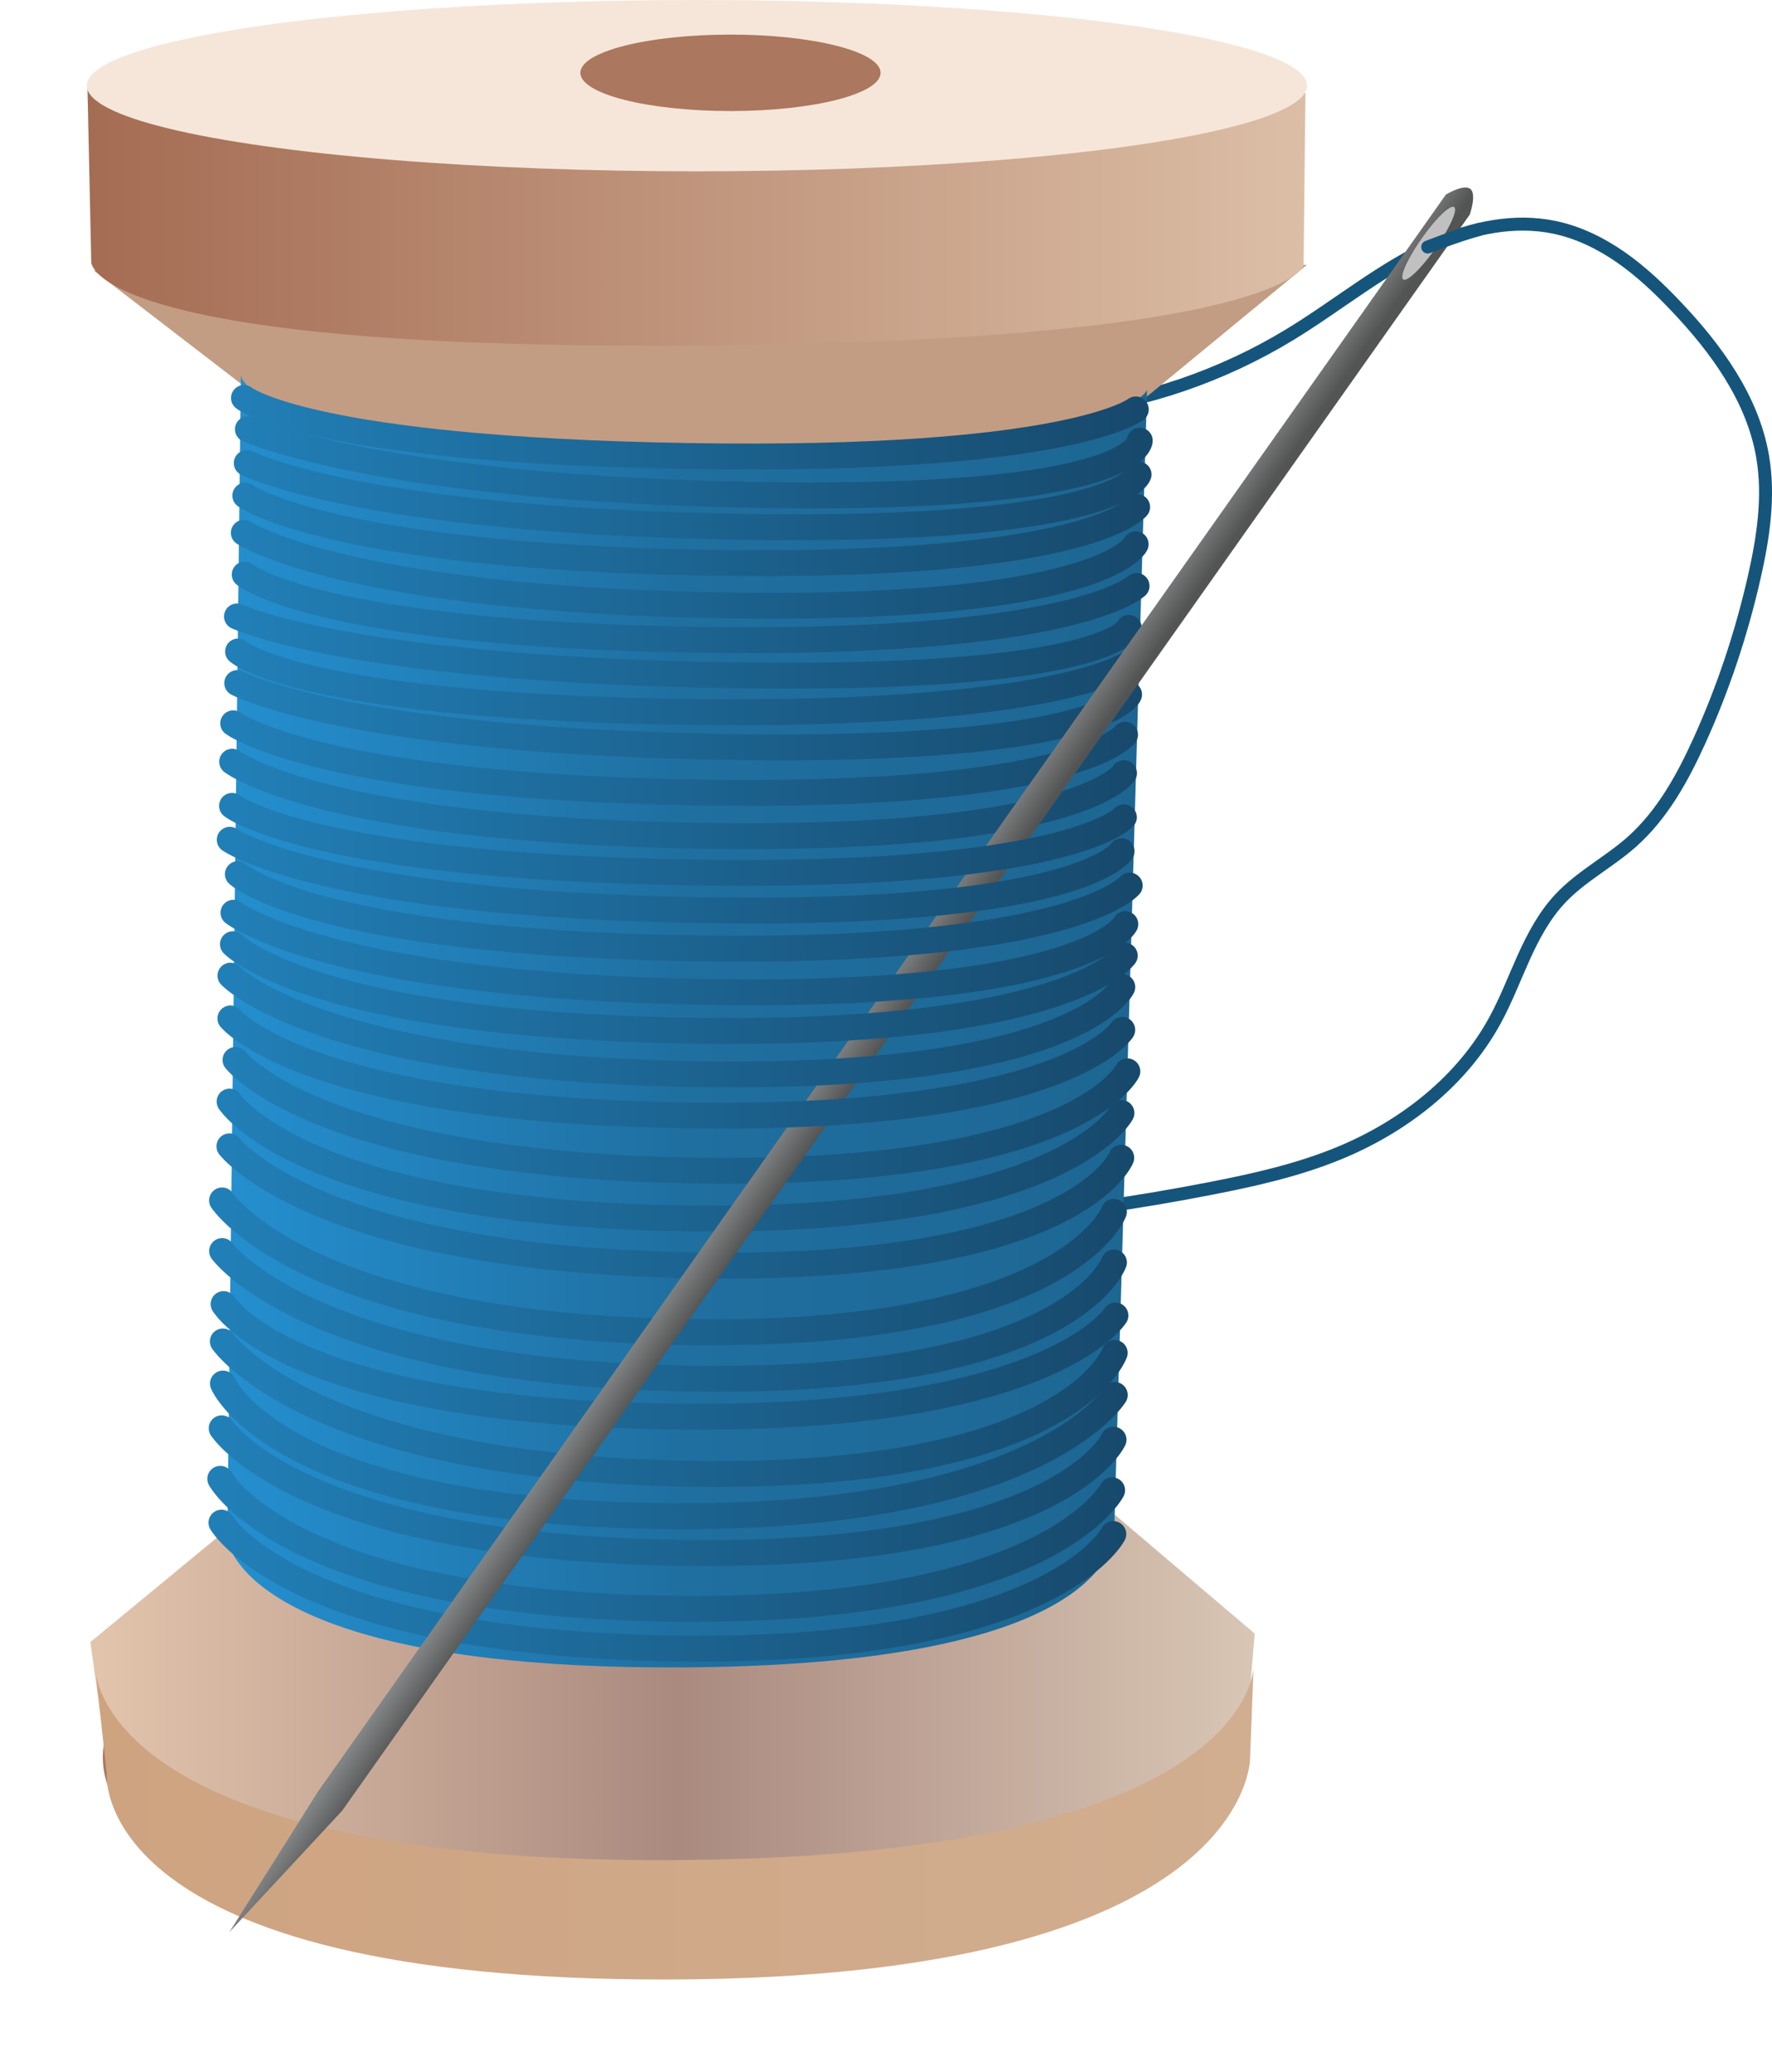 <?xml version="1.0" encoding="UTF-8" standalone="no"?>
<!-- Created with Inkscape (http://www.inkscape.org/) -->

<svg
   width="217.067"
   height="253.747"
   viewBox="0 0 108.533 126.873"
   version="1.1"
   id="svg1"
   xml:space="preserve"
   inkscape:version="1.3.2 (091e20ef0f, 2023-11-25)"
   sodipodi:docname="logo.svg"
   xmlns:inkscape="http://www.inkscape.org/namespaces/inkscape"
   xmlns:sodipodi="http://sodipodi.sourceforge.net/DTD/sodipodi-0.dtd"
   xmlns:xlink="http://www.w3.org/1999/xlink"
   xmlns="http://www.w3.org/2000/svg"
   xmlns:svg="http://www.w3.org/2000/svg"><sodipodi:namedview
     id="namedview1"
     pagecolor="#ffffff"
     bordercolor="#000000"
     borderopacity="0.25"
     inkscape:showpageshadow="2"
     inkscape:pageopacity="0.0"
     inkscape:pagecheckerboard="true"
     inkscape:deskcolor="#d1d1d1"
     inkscape:document-units="px"
     inkscape:zoom="0.5"
     inkscape:cx="133"
     inkscape:cy="263"
     inkscape:window-width="1920"
     inkscape:window-height="1011"
     inkscape:window-x="0"
     inkscape:window-y="0"
     inkscape:window-maximized="1"
     inkscape:current-layer="layer1"
     showborder="false" /><defs
     id="defs1"><linearGradient
       id="linearGradient82"><stop
         style="stop-color:#217fb7;stop-opacity:1;"
         offset="0"
         id="stop81" /><stop
         style="stop-color:#17496c;stop-opacity:1;"
         offset="1"
         id="stop82" /></linearGradient><linearGradient
       id="linearGradient75"><stop
         style="stop-color:#000000;stop-opacity:1;"
         offset="0"
         id="stop79" /><stop
         style="stop-color:#000000;stop-opacity:0;"
         offset="1"
         id="stop80" /></linearGradient><linearGradient
       id="linearGradient75-1"><stop
         style="stop-color:#000000;stop-opacity:1;"
         offset="0"
         id="stop75" /><stop
         style="stop-color:#000000;stop-opacity:0;"
         offset="1"
         id="stop76" /></linearGradient><inkscape:path-effect
       effect="spiro"
       id="path-effect16"
       is_visible="true"
       lpeversion="1" /><linearGradient
       id="linearGradient14"
       inkscape:collect="always"><stop
         style="stop-color:#248fcf;stop-opacity:1;"
         offset="0"
         id="stop14" /><stop
         style="stop-color:#1f6fa0;stop-opacity:1;"
         offset="0.5"
         id="stop16" /><stop
         style="stop-color:#1d6692;stop-opacity:1;"
         offset="1"
         id="stop15" /></linearGradient><linearGradient
       id="linearGradient11"
       inkscape:collect="always"><stop
         style="stop-color:#818485;stop-opacity:1;"
         offset="0"
         id="stop11" /><stop
         style="stop-color:#535454;stop-opacity:1;"
         offset="1"
         id="stop12" /></linearGradient><linearGradient
       id="linearGradient8"
       inkscape:collect="always"><stop
         style="stop-color:#cea380;stop-opacity:1;"
         offset="0"
         id="stop9" /><stop
         style="stop-color:#d1ae90;stop-opacity:1;"
         offset="1"
         id="stop10" /></linearGradient><linearGradient
       id="linearGradient6"
       inkscape:collect="always"><stop
         style="stop-color:#e2c4ac;stop-opacity:1;"
         offset="0"
         id="stop6" /><stop
         style="stop-color:#aa8a7f;stop-opacity:1;"
         offset="0.5"
         id="stop8" /><stop
         style="stop-color:#d9c6b5;stop-opacity:1;"
         offset="1"
         id="stop7" /></linearGradient><linearGradient
       id="linearGradient2"
       inkscape:collect="always"><stop
         style="stop-color:#a46c53;stop-opacity:1;"
         offset="0"
         id="stop2" /><stop
         style="stop-color:#dcbea6;stop-opacity:1;"
         offset="1"
         id="stop3" /></linearGradient><linearGradient
       inkscape:collect="always"
       xlink:href="#linearGradient2"
       id="linearGradient3"
       x1="45.709"
       y1="50.597"
       x2="120.437"
       y2="50.597"
       gradientUnits="userSpaceOnUse"
       gradientTransform="translate(-0.21,0.07)" /><linearGradient
       inkscape:collect="always"
       xlink:href="#linearGradient6"
       id="linearGradient7"
       x1="46.899"
       y1="121.656"
       x2="117.821"
       y2="121.656"
       gradientUnits="userSpaceOnUse"
       gradientTransform="translate(-0.744,20.477)" /><linearGradient
       inkscape:collect="always"
       xlink:href="#linearGradient8"
       id="linearGradient10"
       x1="45.704"
       y1="158.589"
       x2="116.649"
       y2="158.589"
       gradientUnits="userSpaceOnUse"
       gradientTransform="translate(0.281,-9.373)" /><linearGradient
       inkscape:collect="always"
       xlink:href="#linearGradient11"
       id="linearGradient12"
       x1="83.116"
       y1="113.751"
       x2="84.862"
       y2="114.963"
       gradientUnits="userSpaceOnUse" /><linearGradient
       inkscape:collect="always"
       xlink:href="#linearGradient14"
       id="linearGradient15"
       x1="54.07"
       y1="100.126"
       x2="110.404"
       y2="100.126"
       gradientUnits="userSpaceOnUse" /><linearGradient
       inkscape:collect="always"
       xlink:href="#linearGradient82"
       id="linearGradient76"
       x1="54.368"
       y1="75.382"
       x2="109.955"
       y2="75.382"
       gradientUnits="userSpaceOnUse" /><linearGradient
       inkscape:collect="always"
       xlink:href="#linearGradient82"
       id="linearGradient77"
       x1="54.22"
       y1="96.423"
       x2="109.34"
       y2="96.423"
       gradientUnits="userSpaceOnUse" /><linearGradient
       inkscape:collect="always"
       xlink:href="#linearGradient82"
       id="linearGradient78"
       x1="53.639"
       y1="120.516"
       x2="109.196"
       y2="120.516"
       gradientUnits="userSpaceOnUse" /><linearGradient
       inkscape:collect="always"
       xlink:href="#linearGradient82"
       id="linearGradient83"
       gradientUnits="userSpaceOnUse"
       x1="53.639"
       y1="120.516"
       x2="109.196"
       y2="120.516" /><linearGradient
       inkscape:collect="always"
       xlink:href="#linearGradient82"
       id="linearGradient84"
       gradientUnits="userSpaceOnUse"
       x1="53.639"
       y1="120.516"
       x2="109.196"
       y2="120.516" /><linearGradient
       inkscape:collect="always"
       xlink:href="#linearGradient82"
       id="linearGradient85"
       gradientUnits="userSpaceOnUse"
       x1="53.639"
       y1="120.516"
       x2="109.196"
       y2="120.516" /><linearGradient
       inkscape:collect="always"
       xlink:href="#linearGradient82"
       id="linearGradient86"
       gradientUnits="userSpaceOnUse"
       x1="53.639"
       y1="120.516"
       x2="109.196"
       y2="120.516" /><linearGradient
       inkscape:collect="always"
       xlink:href="#linearGradient82"
       id="linearGradient87"
       gradientUnits="userSpaceOnUse"
       x1="53.639"
       y1="120.516"
       x2="109.196"
       y2="120.516" /><linearGradient
       inkscape:collect="always"
       xlink:href="#linearGradient82"
       id="linearGradient88"
       gradientUnits="userSpaceOnUse"
       x1="53.639"
       y1="120.516"
       x2="109.196"
       y2="120.516" /><linearGradient
       inkscape:collect="always"
       xlink:href="#linearGradient82"
       id="linearGradient89"
       gradientUnits="userSpaceOnUse"
       x1="53.639"
       y1="120.516"
       x2="109.196"
       y2="120.516" /><linearGradient
       inkscape:collect="always"
       xlink:href="#linearGradient82"
       id="linearGradient90"
       gradientUnits="userSpaceOnUse"
       x1="53.639"
       y1="120.516"
       x2="109.196"
       y2="120.516" /><linearGradient
       inkscape:collect="always"
       xlink:href="#linearGradient82"
       id="linearGradient91"
       gradientUnits="userSpaceOnUse"
       x1="53.639"
       y1="120.516"
       x2="109.196"
       y2="120.516" /><linearGradient
       inkscape:collect="always"
       xlink:href="#linearGradient82"
       id="linearGradient92"
       gradientUnits="userSpaceOnUse"
       x1="53.639"
       y1="120.516"
       x2="109.196"
       y2="120.516" /><linearGradient
       inkscape:collect="always"
       xlink:href="#linearGradient82"
       id="linearGradient93"
       gradientUnits="userSpaceOnUse"
       x1="53.639"
       y1="120.516"
       x2="109.196"
       y2="120.516" /><linearGradient
       inkscape:collect="always"
       xlink:href="#linearGradient82"
       id="linearGradient94"
       gradientUnits="userSpaceOnUse"
       x1="54.368"
       y1="75.382"
       x2="109.955"
       y2="75.382" /><linearGradient
       inkscape:collect="always"
       xlink:href="#linearGradient82"
       id="linearGradient95"
       gradientUnits="userSpaceOnUse"
       x1="54.368"
       y1="75.382"
       x2="109.955"
       y2="75.382" /><linearGradient
       inkscape:collect="always"
       xlink:href="#linearGradient82"
       id="linearGradient96"
       gradientUnits="userSpaceOnUse"
       x1="54.368"
       y1="75.382"
       x2="109.955"
       y2="75.382" /><linearGradient
       inkscape:collect="always"
       xlink:href="#linearGradient82"
       id="linearGradient97"
       gradientUnits="userSpaceOnUse"
       x1="54.368"
       y1="75.382"
       x2="109.955"
       y2="75.382" /><linearGradient
       inkscape:collect="always"
       xlink:href="#linearGradient82"
       id="linearGradient98"
       gradientUnits="userSpaceOnUse"
       x1="54.368"
       y1="75.382"
       x2="109.955"
       y2="75.382" /><linearGradient
       inkscape:collect="always"
       xlink:href="#linearGradient82"
       id="linearGradient99"
       gradientUnits="userSpaceOnUse"
       x1="54.368"
       y1="75.382"
       x2="109.955"
       y2="75.382" /><linearGradient
       inkscape:collect="always"
       xlink:href="#linearGradient82"
       id="linearGradient100"
       gradientUnits="userSpaceOnUse"
       x1="54.368"
       y1="75.382"
       x2="109.955"
       y2="75.382" /><linearGradient
       inkscape:collect="always"
       xlink:href="#linearGradient82"
       id="linearGradient101"
       gradientUnits="userSpaceOnUse"
       x1="54.368"
       y1="75.382"
       x2="109.955"
       y2="75.382" /><linearGradient
       inkscape:collect="always"
       xlink:href="#linearGradient82"
       id="linearGradient102"
       gradientUnits="userSpaceOnUse"
       x1="54.368"
       y1="75.382"
       x2="109.955"
       y2="75.382" /><linearGradient
       inkscape:collect="always"
       xlink:href="#linearGradient82"
       id="linearGradient103"
       gradientUnits="userSpaceOnUse"
       x1="54.368"
       y1="75.382"
       x2="109.955"
       y2="75.382" /><linearGradient
       inkscape:collect="always"
       xlink:href="#linearGradient82"
       id="linearGradient104"
       gradientUnits="userSpaceOnUse"
       x1="54.368"
       y1="75.382"
       x2="109.955"
       y2="75.382" /><linearGradient
       inkscape:collect="always"
       xlink:href="#linearGradient82"
       id="linearGradient105"
       gradientUnits="userSpaceOnUse"
       x1="54.22"
       y1="96.423"
       x2="109.34"
       y2="96.423" /><linearGradient
       inkscape:collect="always"
       xlink:href="#linearGradient82"
       id="linearGradient106"
       gradientUnits="userSpaceOnUse"
       x1="54.22"
       y1="96.423"
       x2="109.34"
       y2="96.423" /><linearGradient
       inkscape:collect="always"
       xlink:href="#linearGradient82"
       id="linearGradient107"
       gradientUnits="userSpaceOnUse"
       x1="54.22"
       y1="96.423"
       x2="109.34"
       y2="96.423" /><linearGradient
       inkscape:collect="always"
       xlink:href="#linearGradient82"
       id="linearGradient108"
       gradientUnits="userSpaceOnUse"
       x1="54.22"
       y1="96.423"
       x2="109.34"
       y2="96.423" /><linearGradient
       inkscape:collect="always"
       xlink:href="#linearGradient82"
       id="linearGradient109"
       gradientUnits="userSpaceOnUse"
       x1="54.22"
       y1="96.423"
       x2="109.34"
       y2="96.423" /><linearGradient
       inkscape:collect="always"
       xlink:href="#linearGradient82"
       id="linearGradient110"
       gradientUnits="userSpaceOnUse"
       x1="54.22"
       y1="96.423"
       x2="109.34"
       y2="96.423" /><linearGradient
       inkscape:collect="always"
       xlink:href="#linearGradient82"
       id="linearGradient111"
       gradientUnits="userSpaceOnUse"
       x1="54.22"
       y1="96.423"
       x2="109.34"
       y2="96.423" /><filter
       style="color-interpolation-filters:sRGB"
       inkscape:label="Drop Shadow"
       id="filter134"
       x="-0.09"
       y="-0.231"
       width="1.179"
       height="1.461"><feFlood
         result="flood"
         in="SourceGraphic"
         flood-opacity="1"
         flood-color="rgb(0,0,0)"
         id="feFlood133" /><feGaussianBlur
         result="blur"
         in="SourceGraphic"
         stdDeviation="2.641"
         id="feGaussianBlur133" /><feOffset
         result="offset"
         in="blur"
         dx="0"
         dy="0"
         id="feOffset133" /><feComposite
         result="comp1"
         operator="in"
         in="flood"
         in2="offset"
         id="feComposite133" /><feComposite
         result="comp2"
         operator="over"
         in="SourceGraphic"
         in2="comp1"
         id="feComposite134" /></filter></defs><g
     inkscape:label="Layer 1"
     inkscape:groupmode="layer"
     id="layer1"
     transform="translate(-40.148,-37.602)"><ellipse
       style="fill:#ab775e;fill-opacity:1;stroke:none;stroke-width:2.289;stroke-linecap:round;stroke-dasharray:none;stroke-opacity:1;filter:url(#filter134)"
       id="path113"
       cx="81.824"
       cy="146.003"
       rx="35.337"
       ry="13.738"
       inkscape:label="shadow"
       transform="matrix(0.992,0,0,0.96,0.33,5.031)" /><path
       style="fill:none;fill-opacity:1;stroke:#16557b;stroke-width:0.794;stroke-dasharray:none;stroke-opacity:1"
       d="m 105.441,62.767 c 4.842,-0.543 9.562,-2.155 13.724,-4.689 2.981,-1.815 5.693,-4.101 8.884,-5.516 2.283,-1.013 4.852,-1.553 7.298,-1.044 1.476,0.307 2.857,0.985 4.093,1.848 1.236,0.863 2.334,1.908 3.372,3.001 2.468,2.601 4.685,5.648 5.294,9.181 0.423,2.459 0.036,4.984 -0.518,7.417 -0.784,3.438 -1.904,6.801 -3.363,10.012 -1.033,2.274 -2.273,4.519 -4.142,6.175 -1.392,1.233 -3.095,2.103 -4.369,3.459 -0.971,1.033 -1.65,2.305 -2.235,3.597 -0.585,1.292 -1.088,2.624 -1.768,3.869 -2.049,3.754 -5.632,6.525 -9.59,8.144 -2.471,1.011 -5.091,1.605 -7.711,2.118 -2.308,0.452 -4.627,0.844 -6.955,1.176"
       id="path16"
       sodipodi:nodetypes="caaaaaaaaaaaac"
       inkscape:original-d="m 105.44055,62.767155 c 2.73286,-2.002285 9.35506,-2.618972 13.72381,-4.688659 3.14992,-1.492269 5.60796,-4.324243 8.88352,-5.515715 2.30934,-0.840011 4.89806,-1.573048 7.2978,-1.044018 2.89758,0.638778 5.42321,2.695821 7.46491,4.848833 2.43087,2.563399 4.49977,5.73908 5.29358,9.181464 0.55686,2.414845 -0.0332,4.986255 -0.51796,7.416591 -0.68869,3.452436 -1.80808,6.85317 -3.36297,10.011639 -1.09464,2.223559 -2.45979,4.354545 -4.14196,6.174643 -1.26071,1.364077 -3.17728,2.0339 -4.36914,3.458519 -1.812,2.165846 -2.2285,5.269499 -4.00295,7.466218 -2.63528,3.26241 -5.88209,6.18465 -9.59019,8.14374 -2.35674,1.24513 -5.10819,1.54229 -7.71069,2.11813 -2.29585,0.50799 -4.59079,1.17978 -6.9555,1.17553"
       inkscape:path-effect="#path-effect16"
       inkscape:label="thread" /><path
       style="fill:#c29d83;fill-opacity:1;stroke-width:0.265"
       d="M 45.881,54.156 84.083,83.534 120.195,53.819 Z"
       id="path3"
       sodipodi:nodetypes="cccc"
       inkscape:label="top conic" /><path
       style="fill:url(#linearGradient3);stroke-width:0.265"
       d="m 120.106,43.291 -0.116,10.568 c 0,0 -1.272,4.694 -38.109,4.9 C 45.653,58.962 45.738,53.658 45.738,53.658 L 45.499,42.7 Z"
       id="path2"
       sodipodi:nodetypes="ccsccc"
       inkscape:label="top" /><ellipse
       style="fill:#f6e6d9;fill-opacity:1;stroke-width:0.254"
       id="path1"
       cx="82.835"
       cy="42.847"
       rx="37.37"
       ry="5.245"
       inkscape:label="top" /><path
       style="display:inline;fill:url(#linearGradient7);stroke-width:0.265"
       d="m 82.182,108.053 -36.498,30.079 0.735,5.296 c 0,0 8.44,11.338 35.358,11.019 26.918,-0.319 34.747,-11.03 34.747,-11.03 l 0.47,-5.804 z"
       id="path5"
       sodipodi:nodetypes="ccczccc"
       inkscape:label="bottom conic" /><path
       style="display:inline;fill:url(#linearGradient10);stroke-width:0.265"
       d="m 45.986,139.755 c 0,0 -0.012,11.924 35.481,11.727 35.493,-0.198 35.463,-11.841 35.463,-11.841 l -0.217,5.627 c 0,0 0.061,13.423 -35.522,13.524 -35.583,0.101 -34.505,-12.573 -34.505,-12.573 z"
       id="path4"
       sodipodi:nodetypes="czcczcc"
       inkscape:label="bottom" /><path
       style="display:inline;fill:url(#linearGradient15);fill-opacity:1;stroke-width:0.265"
       d="m 54.901,60.567 c 0,0 0.056,4.381 27.403,4.401 27.347,0.021 28.099,-3.506 28.099,-3.506 l -2.003,69.581 c 0,0 1.296,8.419 -26.106,8.638 -27.403,0.219 -28.224,-7.848 -28.224,-7.848 z"
       id="path10"
       sodipodi:nodetypes="czcczcc"
       inkscape:label="body" /><g
       id="g54"
       style="fill:none;fill-opacity:1;stroke:url(#linearGradient78);stroke-width:1.587;stroke-dasharray:none"
       inkscape:label="lower threads"><path
         style="fill:none;fill-opacity:1;stroke:url(#linearGradient83);stroke-width:1.587;stroke-linecap:round;stroke-dasharray:none;stroke-opacity:1"
         d="m 54.573,102.495 c 0,0 4.843,6.388 28.177,6.771 23.334,0.383 26.446,-6.072 26.446,-6.072"
         id="path40"
         sodipodi:nodetypes="czc" /><path
         style="fill:none;fill-opacity:1;stroke:url(#linearGradient84);stroke-width:1.587;stroke-linecap:round;stroke-dasharray:none;stroke-opacity:1"
         d="m 54.211,105.044 c 0,0 4.378,6.765 27.713,7.148 23.334,0.383 26.911,-6.448 26.911,-6.448"
         id="path41"
         sodipodi:nodetypes="czc" /><path
         style="fill:none;fill-opacity:1;stroke:url(#linearGradient85);stroke-width:1.587;stroke-linecap:round;stroke-dasharray:none;stroke-opacity:1"
         d="m 54.199,107.785 c 0,0 5.229,6.906 28.564,7.289 23.334,0.383 26.059,-6.589 26.059,-6.589"
         id="path42"
         sodipodi:nodetypes="czc" /><path
         style="fill:none;fill-opacity:1;stroke:url(#linearGradient86);stroke-width:1.587;stroke-linecap:round;stroke-dasharray:none;stroke-opacity:1"
         d="m 53.75,111.096 c 0,0 5.061,7.677 28.396,8.06 23.334,0.383 26.227,-7.361 26.227,-7.361"
         id="path43"
         sodipodi:nodetypes="czc" /><path
         style="fill:none;fill-opacity:1;stroke:url(#linearGradient87);stroke-width:1.587;stroke-linecap:round;stroke-dasharray:none;stroke-opacity:1"
         d="m 53.751,114.195 c 0,0 5.354,7.425 28.688,7.808 23.334,0.383 25.935,-7.109 25.935,-7.109"
         id="path44"
         sodipodi:nodetypes="czc" /><path
         style="fill:none;fill-opacity:1;stroke:url(#linearGradient88);stroke-width:1.587;stroke-linecap:round;stroke-dasharray:none;stroke-opacity:1"
         d="m 53.843,117.441 c 0,0 3.846,6.499 27.18,6.882 23.334,0.383 27.443,-6.182 27.443,-6.182"
         id="path45"
         sodipodi:nodetypes="czc" /><path
         style="fill:none;fill-opacity:1;stroke:url(#linearGradient89);stroke-width:1.587;stroke-linecap:round;stroke-dasharray:none;stroke-opacity:1"
         d="m 53.798,119.73 c 0,0 5.277,7.718 28.611,8.101 23.334,0.383 26.012,-7.401 26.012,-7.401"
         id="path46"
         sodipodi:nodetypes="czc" /><path
         style="fill:none;fill-opacity:1;stroke:url(#linearGradient90);stroke-width:1.587;stroke-linecap:round;stroke-dasharray:none;stroke-opacity:1"
         d="m 53.803,122.307 c 0,0 3.2,7.728 26.535,8.111 23.334,0.383 28.088,-7.411 28.088,-7.411"
         id="path47"
         sodipodi:nodetypes="czc" /><path
         style="fill:none;fill-opacity:1;stroke:url(#linearGradient91);stroke-width:1.587;stroke-linecap:round;stroke-dasharray:none;stroke-opacity:1"
         d="m 53.727,125.046 c 0,0 4.65,7.241 27.984,7.624 23.334,0.383 26.639,-6.924 26.639,-6.924"
         id="path48"
         sodipodi:nodetypes="czc" /><path
         style="fill:none;fill-opacity:1;stroke:url(#linearGradient92);stroke-width:1.587;stroke-linecap:round;stroke-dasharray:none;stroke-opacity:1"
         d="m 53.639,128.14 c 0,0 4.053,7.566 27.388,7.949 23.334,0.383 27.236,-7.249 27.236,-7.249"
         id="path49"
         sodipodi:nodetypes="czc" /><path
         style="fill:none;fill-opacity:1;stroke:url(#linearGradient93);stroke-width:1.587;stroke-linecap:round;stroke-dasharray:none;stroke-opacity:1"
         d="m 53.712,130.822 c 0,0 4.209,7.317 27.544,7.7 23.334,0.383 27.08,-7 27.08,-7"
         id="path50"
         sodipodi:nodetypes="czc" /></g><g
       id="g52"
       style="fill:none;fill-opacity:1;stroke:url(#linearGradient76);stroke-width:1.587;stroke-dasharray:none"
       inkscape:label="upper threads"><path
         style="fill:none;fill-opacity:1;stroke:url(#linearGradient94);stroke-width:1.587;stroke-linecap:round;stroke-dasharray:none;stroke-opacity:1"
         d="m 55.091,61.968 c 0,0 3.887,3.17 27.222,3.553 23.334,0.383 27.401,-2.853 27.401,-2.853"
         id="path22"
         sodipodi:nodetypes="czc" /><path
         style="fill:none;fill-opacity:1;stroke:url(#linearGradient95);stroke-width:1.587;stroke-linecap:round;stroke-dasharray:none;stroke-opacity:1"
         d="m 55.332,63.881 c 0,0 7.976,3.641 31.311,4.024 23.334,0.383 23.313,-3.324 23.313,-3.324"
         id="path23"
         sodipodi:nodetypes="czc" /><path
         style="fill:none;fill-opacity:1;stroke:url(#linearGradient96);stroke-width:1.587;stroke-linecap:round;stroke-dasharray:none;stroke-opacity:1"
         d="m 55.261,65.954 c 0,0 6.9,3.517 30.234,3.9 23.334,0.383 24.389,-3.201 24.389,-3.201"
         id="path24"
         sodipodi:nodetypes="czc" /><path
         style="fill:none;fill-opacity:1;stroke:url(#linearGradient97);stroke-width:1.587;stroke-linecap:round;stroke-dasharray:none;stroke-opacity:1"
         d="m 55.173,67.944 c 0,0 5.098,3.728 28.432,4.111 23.334,0.383 26.191,-3.411 26.191,-3.411"
         id="path25"
         sodipodi:nodetypes="czc" /><path
         style="fill:none;fill-opacity:1;stroke:url(#linearGradient98);stroke-width:1.587;stroke-linecap:round;stroke-dasharray:none;stroke-opacity:1"
         d="m 55.081,70.222 c 0,0 6.08,4.061 29.415,4.444 23.334,0.383 25.209,-3.744 25.209,-3.744"
         id="path26"
         sodipodi:nodetypes="czc" /><path
         style="fill:none;fill-opacity:1;stroke:url(#linearGradient99);stroke-width:1.587;stroke-linecap:round;stroke-dasharray:none;stroke-opacity:1"
         d="m 55.138,72.776 c 0,0 4.253,3.609 27.588,3.992 23.334,0.383 27.035,-3.293 27.035,-3.293"
         id="path27"
         sodipodi:nodetypes="czc" /><path
         style="fill:none;fill-opacity:1;stroke:url(#linearGradient100);stroke-width:1.587;stroke-linecap:round;stroke-dasharray:none;stroke-opacity:1"
         d="m 54.663,75.344 c 0,0 6.779,3.211 30.113,3.594 23.334,0.383 24.51,-2.894 24.51,-2.894"
         id="path28"
         sodipodi:nodetypes="czc" /><path
         style="fill:none;fill-opacity:1;stroke:url(#linearGradient101);stroke-width:1.587;stroke-linecap:round;stroke-dasharray:none;stroke-opacity:1"
         d="m 54.73,77.489 c 0,0 3.56,3.305 26.895,3.688 23.334,0.383 27.728,-2.988 27.728,-2.988"
         id="path29"
         sodipodi:nodetypes="czc" /><path
         style="fill:none;fill-opacity:1;stroke:url(#linearGradient102);stroke-width:1.587;stroke-linecap:round;stroke-dasharray:none;stroke-opacity:1"
         d="m 54.678,79.423 c 0,0 6.592,3.525 29.927,3.908 23.334,0.383 24.697,-3.208 24.697,-3.208"
         id="path30"
         sodipodi:nodetypes="czc" /><path
         style="fill:none;fill-opacity:1;stroke:url(#linearGradient103);stroke-width:1.587;stroke-linecap:round;stroke-dasharray:none;stroke-opacity:1"
         d="m 54.432,81.886 c 0,0 5.111,3.852 28.446,4.235 23.334,0.383 26.177,-3.535 26.177,-3.535"
         id="path31"
         sodipodi:nodetypes="czc" /><path
         style="fill:none;fill-opacity:1;stroke:url(#linearGradient104);stroke-width:1.587;stroke-linecap:round;stroke-dasharray:none;stroke-opacity:1"
         d="m 54.368,84.237 c 0,0 5.335,4.151 28.669,4.534 23.334,0.383 25.954,-3.834 25.954,-3.834"
         id="path32"
         sodipodi:nodetypes="czc" /></g><g
       id="g51"
       style="display:inline"
       inkscape:label="needle"><path
         style="fill:url(#linearGradient12);stroke-width:0.265"
         d="m 128.706,49.515 -69.072,97.761 -5.439,8.616 6.912,-7.438 69.06,-97.71 c 0,0 0.441,-1.246 0.039,-1.574 -0.402,-0.328 -1.5,0.345 -1.5,0.345 z"
         id="path11"
         sodipodi:nodetypes="ccccczcc" /><ellipse
         style="fill:#c0c0c0;fill-opacity:1;stroke-width:0.152"
         id="path12"
         ry="2.576"
         rx="0.989"
         cy="182.581"
         cx="245.822"
         transform="matrix(0.907,-0.42,-0.522,0.853,0,0)" /><path
         style="fill:none;fill-opacity:1;stroke:#16557b;stroke-width:0.794;stroke-linecap:round;stroke-dasharray:none;stroke-opacity:1"
         d="m 130.749,51.649 c -1.357,0.366 -3.155,1.077 -3.155,1.077"
         id="path17"
         sodipodi:nodetypes="cc" /></g><g
       id="g53"
       style="fill:none;fill-opacity:1;stroke:url(#linearGradient77);stroke-width:1.587;stroke-dasharray:none"
       inkscape:label="over threads"><path
         style="fill:none;fill-opacity:1;stroke:url(#linearGradient105);stroke-width:1.587;stroke-linecap:round;stroke-dasharray:none;stroke-opacity:1"
         d="m 54.26,99.955 c 0,0 4.461,5.549 27.795,5.932 23.334,0.383 26.828,-5.233 26.828,-5.233"
         id="path39"
         sodipodi:nodetypes="czc" /><path
         style="fill:none;fill-opacity:1;stroke:url(#linearGradient106);stroke-width:1.587;stroke-linecap:round;stroke-dasharray:none;stroke-opacity:1"
         d="m 54.263,97.334 c 0,0 5.293,5.648 28.627,6.031 23.334,0.383 25.996,-5.331 25.996,-5.331"
         id="path38"
         sodipodi:nodetypes="czc" /><path
         style="fill:none;fill-opacity:1;stroke:url(#linearGradient107);stroke-width:1.587;stroke-linecap:round;stroke-dasharray:none;stroke-opacity:1"
         d="m 54.415,95.409 c 0,0 4.602,4.908 27.936,5.291 23.334,0.383 26.687,-4.591 26.687,-4.591"
         id="path37"
         sodipodi:nodetypes="czc" /><path
         style="fill:none;fill-opacity:1;stroke:url(#linearGradient108);stroke-width:1.587;stroke-linecap:round;stroke-dasharray:none;stroke-opacity:1"
         d="m 54.448,93.482 c 0,0 5.658,4.467 28.992,4.85 23.334,0.383 25.631,-4.15 25.631,-4.15"
         id="path36"
         sodipodi:nodetypes="czc" /><path
         style="fill:none;fill-opacity:1;stroke:url(#linearGradient109);stroke-width:1.587;stroke-linecap:round;stroke-dasharray:none;stroke-opacity:1"
         d="m 54.717,91.12 c 0,0 4.476,4.158 27.811,4.541 C 105.863,96.044 109.34,91.82 109.34,91.82"
         id="path35"
         sodipodi:nodetypes="czc" /><path
         style="fill:none;fill-opacity:1;stroke:url(#linearGradient110);stroke-width:1.587;stroke-linecap:round;stroke-dasharray:none;stroke-opacity:1"
         d="m 54.22,89.016 c 0,0 5.593,3.925 28.928,4.308 23.334,0.383 25.695,-3.609 25.695,-3.609"
         id="path34"
         sodipodi:nodetypes="czc" /><path
         style="fill:none;fill-opacity:1;stroke:url(#linearGradient111);stroke-width:1.587;stroke-linecap:round;stroke-dasharray:none;stroke-opacity:1"
         d="m 54.36,86.94 c 0,0 4.715,3.692 28.049,4.075 23.334,0.383 26.574,-3.376 26.574,-3.376"
         id="path33"
         sodipodi:nodetypes="czc" /></g><ellipse
       style="fill:#ab775e;fill-opacity:1;stroke:none;stroke-width:1.587;stroke-linecap:round;stroke-dasharray:none;stroke-opacity:1"
       id="path112"
       cx="84.889"
       cy="42.06"
       rx="9.194"
       ry="2.34" /></g></svg>

